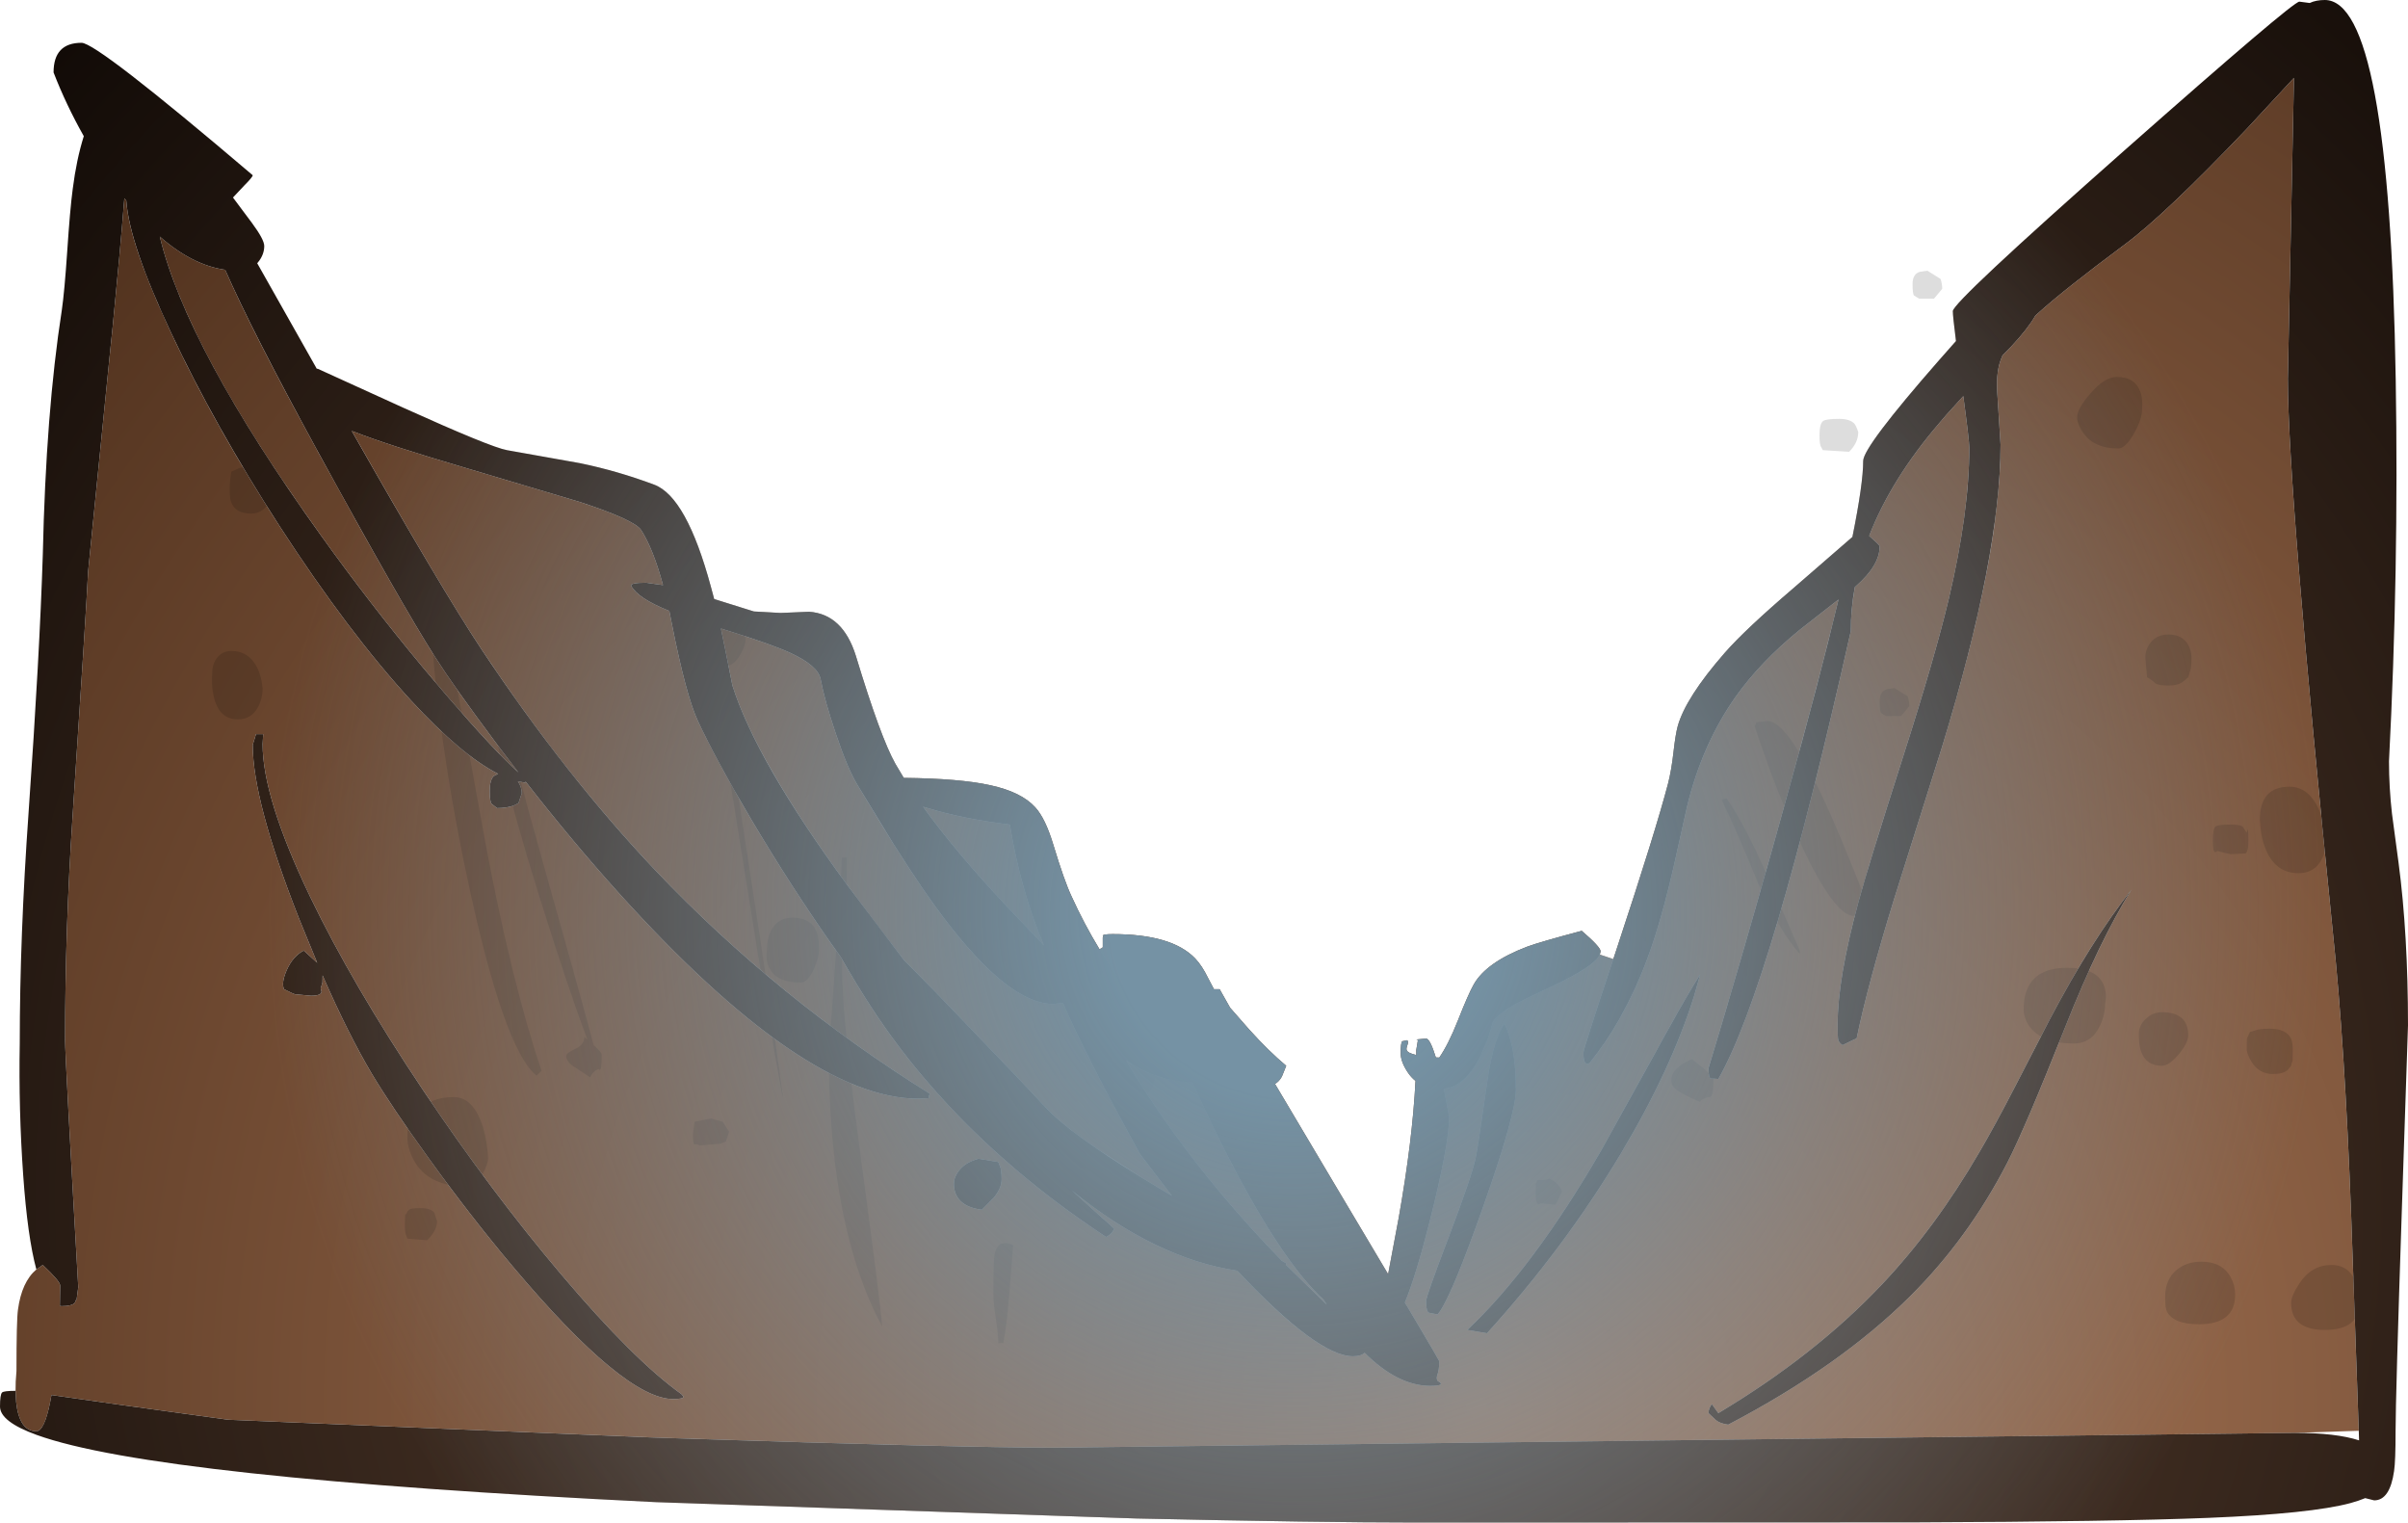 <?xml version="1.0" encoding="UTF-8" standalone="no"?>
<svg xmlns:ffdec="https://www.free-decompiler.com/flash" xmlns:xlink="http://www.w3.org/1999/xlink" ffdec:objectType="shape" height="508.7px" width="804.65px" xmlns="http://www.w3.org/2000/svg">
  <g transform="matrix(1.0, 0.0, 0.0, 1.0, 410.85, 260.95)">
    <path d="M-169.95 -50.95 L-166.75 -49.95 Q-152.7 -45.55 -146.75 -42.8 -137.55 -38.55 -136.65 -34.1 -135.3 -26.9 -131.6 -15.95 -127.6 -4.05 -124.3 1.35 L-115.15 16.4 -115.1 16.45 -112.15 21.25 -110.6 23.65 Q-102.55 36.35 -95.7 45.45 -90.2 52.7 -85.15 58.15 -70.05 74.5 -58.85 74.5 L-55.65 74.15 Q-51.5 83.8 -44.1 98.15 L-44.05 98.2 Q-38.05 109.85 -29.95 124.55 L-19.25 138.6 -29.75 132.25 -43.65 123.3 Q-56.2 114.75 -61.6 108.9 -70.3 99.5 -90.4 78.65 L-98.1 70.65 -108.85 59.75 -117.05 49.0 -120.35 44.6 -127.85 34.6 Q-142.95 14.0 -152.5 -2.65 -162.1 -19.25 -166.1 -31.9 L-168.45 -43.65 -169.95 -50.95 M-325.3 -15.65 L-326.4 -12.1 Q-326.4 6.7 -310.9 46.0 L-304.85 60.75 -304.95 60.65 -309.35 56.65 Q-313.0 58.55 -315.05 63.2 -316.9 67.45 -315.95 69.55 -312.9 71.1 -312.25 71.25 L-306.9 71.75 Q-303.55 71.75 -303.4 70.4 -303.85 69.0 -303.6 69.0 L-303.1 67.35 -303.05 64.95 Q-294.45 84.6 -286.55 97.9 -279.8 109.15 -267.55 126.1 -253.5 145.6 -239.5 162.2 -202.2 206.5 -185.9 206.5 -182.45 206.5 -182.45 205.7 L-183.15 204.85 Q-199.1 193.45 -223.2 165.0 -246.75 137.2 -269.3 103.55 -293.1 68.0 -307.3 38.5 -323.1 5.55 -323.1 -12.35 L-322.9 -15.65 -325.3 -15.65 M-345.7 -150.4 L-348.35 -156.15 Q-354.65 -170.25 -357.45 -181.9 -346.55 -172.35 -335.6 -170.8 -326.8 -150.55 -304.95 -110.65 L-304.9 -110.55 -304.7 -110.15 Q-276.75 -59.15 -265.35 -41.25 -259.1 -31.45 -245.4 -13.1 L-237.6 -2.85 Q-245.55 -9.95 -261.8 -28.8 L-269.45 -37.85 Q-287.35 -59.35 -303.85 -82.4 -331.75 -121.25 -345.7 -150.4 M31.4 173.25 L32.5 174.95 18.85 161.65 18.95 161.15 17.5 160.3 Q-3.45 138.8 -19.8 115.95 -27.95 104.55 -34.6 93.3 -27.85 98.0 -20.2 99.7 L-19.35 99.85 -12.35 100.65 Q-5.35 116.6 3.05 132.25 18.95 161.85 31.4 173.25 M155.3 71.65 L157.3 64.6 Q153.2 71.05 146.95 82.35 L144.1 87.45 141.6 92.05 124.15 123.5 Q101.35 162.85 79.45 183.4 L86.05 184.5 Q112.1 155.75 130.85 124.35 147.55 96.4 155.3 71.65 M91.85 81.1 Q90.3 83.25 89.0 87.15 87.2 92.55 86.0 101.3 82.9 123.3 82.2 126.2 80.9 132.2 73.05 152.9 65.7 172.15 65.7 173.8 65.7 176.35 66.2 177.25 L66.6 177.65 69.4 178.2 69.55 178.2 70.35 177.15 Q74.8 170.45 84.7 142.4 95.7 111.3 95.7 103.1 95.7 88.8 91.85 81.1 M279.3 82.1 Q290.65 53.45 301.4 36.3 288.1 53.15 274.15 79.55 L262.7 101.7 Q255.85 115.0 250.6 123.95 235.8 149.4 217.95 168.25 195.6 191.9 163.35 211.2 L161.15 208.15 Q160.05 209.8 160.05 211.2 L162.55 213.55 Q163.95 214.7 166.65 215.05 204.0 195.5 227.55 172.05 246.85 152.85 259.9 127.55 265.8 116.1 279.3 82.1 M269.25 -155.45 L269.95 -156.1 Q278.75 -164.1 299.2 -179.3 312.55 -189.2 339.95 -217.95 L355.7 -234.95 353.65 -134.45 Q353.65 -97.45 368.75 51.15 372.65 87.75 374.8 145.0 L377.35 217.1 356.1 217.8 166.75 220.05 67.1 221.25 -58.0 222.75 Q-89.75 222.75 -186.3 219.55 L-186.35 219.55 -193.75 219.3 -334.65 213.4 -369.45 208.6 -393.65 205.15 Q-395.7 217.25 -398.75 217.25 -404.4 217.25 -405.45 207.5 L-405.65 203.75 -405.6 200.65 -405.35 197.15 Q-405.35 180.15 -404.85 176.65 -403.6 167.35 -398.7 163.2 L-396.55 161.7 Q-390.75 167.15 -390.75 168.55 L-390.85 175.4 -390.2 175.45 Q-386.85 175.45 -385.85 174.35 -385.5 173.25 -385.25 173.25 L-384.7 169.1 Q-389.1 92.1 -389.1 86.6 -389.1 49.55 -386.6 11.85 -382.1 -56.0 -381.4 -70.1 L-374.2 -142.1 -373.2 -151.8 Q-370.7 -177.1 -369.3 -194.7 L-368.65 -193.9 Q-367.75 -180.4 -355.2 -153.1 L-353.65 -149.7 -352.45 -147.2 -352.45 -147.1 -352.4 -147.05 Q-338.25 -117.35 -317.35 -85.05 -294.35 -49.55 -273.4 -26.8 -256.55 -8.55 -244.4 -2.4 L-245.85 -1.65 Q-247.2 -0.4 -247.2 3.3 -247.2 6.8 -246.6 7.6 L-244.75 9.05 Q-241.65 9.05 -239.3 8.25 L-237.6 7.4 -236.5 4.1 Q-236.5 2.0 -237.8 0.1 L-235.4 0.55 -235.2 0.2 Q-219.8 19.95 -204.45 37.0 -142.15 106.15 -103.95 106.15 L-100.35 105.95 Q-100.65 105.35 -100.1 104.5 L-102.1 103.25 Q-151.8 71.95 -191.75 29.95 L-194.15 27.4 Q-210.75 9.6 -226.65 -11.2 -238.5 -26.75 -249.95 -44.0 -263.3 -64.1 -293.05 -116.55 L-293.3 -116.95 -292.7 -116.75 Q-281.1 -112.2 -255.55 -104.7 L-217.15 -93.25 Q-198.85 -87.25 -196.6 -83.85 -192.55 -77.5 -189.3 -65.45 L-194.95 -66.25 Q-200.45 -66.25 -199.9 -65.15 -197.65 -61.05 -187.5 -56.95 L-187.2 -56.85 -186.4 -52.8 Q-181.65 -28.7 -177.65 -20.05 -172.95 -10.05 -164.8 4.25 L-164.75 4.35 -159.9 12.7 Q-146.7 34.95 -133.15 54.25 L-129.9 58.8 Q-119.95 76.3 -110.15 89.15 -104.7 96.35 -98.6 103.2 -88.2 115.0 -75.95 125.85 -60.15 139.9 -41.25 152.35 -39.85 151.65 -39.05 150.55 L-38.5 149.6 -52.7 136.8 Q-24.7 159.55 2.6 163.6 15.5 177.4 25.0 184.55 L25.6 185.0 Q35.3 192.2 41.25 192.2 44.0 192.2 45.15 191.05 56.25 202.1 67.1 202.1 72.6 202.1 69.55 200.45 69.05 199.65 69.4 198.6 70.1 196.7 70.1 193.85 L68.0 190.15 61.9 179.8 58.6 174.25 Q62.35 165.1 66.8 147.5 73.4 121.5 73.4 112.2 L71.6 102.8 Q78.75 102.2 83.85 91.9 L86.25 86.35 86.3 86.25 88.0 80.55 Q89.45 77.95 95.5 74.6 98.4 72.95 107.65 68.65 121.95 61.95 123.75 58.0 L128.25 59.5 Q118.25 89.65 118.25 90.75 118.25 94.2 119.35 94.45 119.9 94.6 120.45 94.05 125.7 87.55 130.1 79.85 L132.95 74.55 Q138.5 63.75 142.55 50.75 145.4 41.65 148.35 28.9 L152.9 8.5 Q157.95 -12.35 169.2 -28.25 177.5 -39.9 190.65 -50.6 L203.5 -60.65 201.3 -51.65 Q195.3 -27.45 185.9 6.45 176.15 41.7 166.35 74.9 L166.35 74.95 160.05 95.95 Q160.05 99.3 160.9 99.4 L163.35 99.55 Q180.95 68.75 207.6 -50.05 207.6 -55.1 208.25 -60.1 L208.95 -64.8 209.3 -65.1 Q217.25 -72.05 217.25 -78.35 217.25 -78.8 215.35 -80.45 L213.75 -81.9 Q221.05 -100.8 237.15 -119.55 L239.4 -122.2 245.2 -128.6 Q247.2 -113.7 247.2 -111.35 247.2 -100.65 245.5 -88.0 243.8 -75.4 240.35 -60.85 235.7 -41.35 225.2 -8.5 215.2 22.7 211.4 36.1 L211.35 36.2 210.1 40.65 Q203.2 66.1 203.2 81.4 203.2 85.6 203.4 86.5 203.65 87.45 204.85 88.25 209.25 86.05 209.55 86.05 213.3 67.9 222.15 39.2 L238.15 -11.55 Q251.5 -55.35 255.75 -86.5 L255.75 -86.75 Q257.55 -100.25 257.65 -111.35 L257.65 -112.45 256.55 -129.8 Q256.05 -137.2 258.2 -141.95 L258.35 -142.25 261.2 -145.15 Q266.8 -151.15 269.25 -155.45 M-42.35 55.55 Q-21.7 57.75 -17.25 65.35 -16.2 67.1 -15.1 71.8 -14.15 75.85 -12.35 77.8 -11.05 79.2 -8.45 83.75 L-3.6 91.75 -3.55 91.8 -3.1 93.3 Q-13.7 77.25 -14.0 77.25 -19.5 77.25 -18.95 78.35 L-19.45 80.0 -19.5 83.3 -17.4 88.55 Q-29.7 76.85 -39.15 62.8 L-43.4 56.2 -42.35 55.55 M-90.75 130.65 Q-92.1 132.6 -92.1 134.45 -92.1 142.05 -82.75 143.25 L-78.75 139.2 Q-76.15 136.05 -76.15 133.1 -76.15 129.85 -76.7 128.75 L-77.25 127.3 -83.85 126.2 Q-88.6 127.45 -90.75 130.65 M-73.4 14.55 Q-69.9 36.2 -62.0 54.95 L-74.55 41.75 Q-91.75 23.4 -102.4 8.6 L-100.85 9.05 Q-88.75 12.7 -73.4 14.55" fill="url(#gradient0)" fill-rule="evenodd" stroke="none"/>
    <path d="M304.4 -129.95 Q304.95 -128.35 305.0 -126.3 L304.95 -124.3 Q304.95 -120.85 302.2 -116.05 299.4 -111.1 297.0 -111.1 289.15 -111.1 285.5 -116.0 283.25 -118.95 283.25 -121.55 283.25 -124.45 287.7 -129.5 292.45 -135.0 296.45 -135.0 302.65 -135.0 304.4 -129.95 M237.6 -167.75 Q238.15 -166.1 238.15 -164.45 L235.4 -161.15 230.45 -161.15 228.75 -162.2 Q228.25 -162.65 228.25 -166.1 228.25 -169.45 230.75 -170.15 L233.2 -170.5 237.6 -167.75 M197.7 -111.6 Q197.15 -112.25 197.15 -115.5 197.15 -119.45 198.4 -120.3 199.35 -121.0 203.75 -121.0 207.3 -121.0 208.8 -119.4 209.35 -118.8 210.1 -116.6 210.1 -113.05 207.05 -110.0 L198.25 -110.55 197.7 -111.6 M176.0 -19.65 L179.85 -20.05 Q186.2 -20.05 198.15 5.3 203.85 17.35 213.4 41.8 L212.85 43.45 Q214.2 45.1 208.7 45.1 202.15 45.1 190.85 20.95 182.4 2.9 175.45 -18.4 176.0 -18.95 176.0 -19.65 M226.6 -28.3 Q227.15 -26.65 227.15 -25.0 L224.4 -21.7 219.45 -21.7 Q218.1 -22.4 217.75 -22.75 217.25 -23.2 217.25 -26.65 217.25 -30.0 219.75 -30.7 L222.2 -31.05 226.6 -28.3 M321.45 -41.25 Q321.45 -38.05 321.1 -37.1 L320.35 -34.65 318.7 -33.25 Q317.05 -31.9 313.75 -31.9 310.45 -31.9 309.35 -32.65 308.25 -33.8 306.6 -34.65 L306.05 -41.25 Q306.05 -44.05 307.75 -46.2 309.85 -48.95 313.75 -48.95 318.45 -48.95 320.4 -45.4 321.45 -43.45 321.45 -41.25 M364.95 26.2 Q362.55 30.8 357.2 30.8 349.25 30.8 346.0 22.15 344.95 19.4 344.55 16.05 L344.3 12.9 Q344.3 1.9 354.2 1.9 360.95 1.9 364.4 10.4 366.55 15.7 366.55 19.5 366.55 23.2 364.95 26.2 M328.6 20.05 Q328.6 16.0 329.45 15.25 330.2 14.55 334.4 14.55 337.85 14.55 338.6 15.3 L339.9 17.3 Q340.45 14.3 340.45 19.8 340.45 23.65 339.5 24.2 L334.4 24.45 330.0 23.35 Q329.65 23.9 329.3 23.75 328.6 23.5 328.6 20.05 M342.85 83.3 Q344.35 82.75 347.6 82.75 353.15 82.75 354.75 86.15 355.3 87.35 355.3 90.2 L355.25 93.5 Q354.9 94.1 354.75 95.15 L353.6 96.55 Q352.05 97.9 348.7 97.9 344.15 97.9 341.6 93.95 339.9 91.25 339.9 89.35 339.9 86.05 340.05 85.8 L341.0 83.85 342.85 83.3 M357.55 167.8 Q361.6 161.7 368.2 161.7 374.25 161.7 376.5 167.8 377.65 170.9 377.55 174.35 377.55 183.4 366.0 183.4 354.75 183.4 354.75 174.35 354.75 172.05 357.55 167.8 M334.55 165.8 Q336.05 168.55 336.05 171.6 336.05 181.5 323.95 181.5 315.45 181.5 313.25 177.25 312.65 176.15 312.65 172.4 312.65 166.5 316.55 163.3 319.85 160.6 324.75 160.6 331.7 160.6 334.55 165.8 M267.55 82.3 Q266.2 80.55 265.65 78.45 265.35 77.3 265.35 76.45 265.35 62.4 279.95 62.4 289.6 62.4 292.05 68.0 293.3 70.85 292.6 74.25 292.6 77.95 290.9 81.7 288.1 87.7 282.15 87.7 271.8 87.7 267.55 82.3 M320.35 84.95 Q320.35 87.5 317.2 91.3 313.95 95.15 311.55 95.15 306.2 95.15 304.5 90.1 303.85 88.1 303.85 84.4 303.85 81.7 306.15 79.5 308.5 77.25 311.55 77.25 320.35 77.25 320.35 84.95 M179.45 31.1 L190.55 56.65 190.55 57.75 Q183.4 49.6 176.6 34.1 169.15 15.8 164.45 6.3 L166.1 5.75 Q172.3 14.8 179.45 31.1 M160.6 105.6 Q159.45 105.6 158.35 106.2 157.3 106.8 157.3 107.25 151.5 104.75 149.6 103.35 147.65 101.95 147.65 100.1 147.65 95.75 154.55 92.95 161.7 98.4 161.7 99.8 161.7 105.3 160.6 105.6 M111.1 137.2 L108.9 141.6 103.95 141.05 Q103.55 141.6 103.15 141.45 102.3 141.2 102.3 137.75 L102.35 134.5 Q102.7 134.2 102.85 133.35 106.7 133.35 106.7 132.8 110.1 134.15 111.1 137.2 M-331.7 -104.2 Q-330.2 -105.05 -326.95 -105.05 -319.8 -105.05 -319.8 -98.15 -319.8 -94.95 -321.4 -92.4 -323.4 -89.35 -326.95 -89.35 -332.15 -89.35 -333.6 -93.15 -334.1 -94.4 -334.1 -97.6 -334.1 -100.1 -333.55 -103.4 -333.2 -103.4 -331.7 -104.2 M-324.7 -37.45 Q-323.85 -35.55 -323.4 -33.2 L-323.1 -31.05 Q-323.1 -27.4 -324.75 -24.5 -326.95 -20.6 -331.35 -20.6 -337.75 -20.6 -339.45 -28.35 -340.3 -32.2 -339.9 -36.3 -339.9 -39.15 -338.3 -41.2 -336.5 -43.45 -333.55 -43.45 -327.5 -43.45 -324.7 -37.45 M-265.4 -55.4 L-263.15 -55.0 Q-259.6 -39.4 -255.5 -17.05 L-248.6 20.9 Q-239.95 66.9 -229.9 96.8 L-231.55 98.45 Q-242.7 89.55 -255.05 30.8 -260.05 7.05 -263.25 -16.25 -266.45 -39.35 -266.45 -51.7 -266.45 -55.2 -265.4 -55.4 M-247.2 -35.2 L-245.85 -35.2 Q-240.25 -11.15 -228.5 30.5 -217.3 70.15 -212.45 88.3 -209.8 90.7 -209.8 91.3 -209.8 96.8 -210.35 96.25 L-210.35 96.8 -210.6 96.25 Q-212.35 96.45 -213.65 99.0 L-219.7 95.0 Q-221.65 93.45 -221.65 91.85 -221.65 90.9 -218.6 89.5 -215.6 88.15 -215.6 85.5 L-214.55 86.4 Q-220.8 69.95 -230.65 38.5 -247.2 -14.45 -247.2 -32.45 L-247.2 -35.2 M-173.6 -58.2 L-172.15 -58.3 Q-165.4 -58.3 -162.9 -53.1 -161.7 -50.6 -161.7 -47.3 -161.7 -45.45 -163.35 -42.4 -165.8 -37.95 -169.95 -37.95 L-170.7 -37.95 -161.45 22.6 Q-153.15 75.85 -149.3 105.05 L-149.3 105.6 Q-153.7 82.8 -162.05 30.05 -168.85 -13.0 -173.5 -38.25 -178.25 -39.3 -179.8 -43.15 -180.85 -45.75 -180.4 -48.95 -180.4 -52.55 -179.85 -53.9 -178.7 -56.95 -175.45 -57.85 L-175.45 -59.4 -173.8 -59.4 -173.6 -58.2 M-41.25 61.6 Q-40.15 61.45 -40.15 64.9 -40.15 68.2 -40.7 68.4 L-42.9 69.0 -44.55 69.0 Q-46.75 66.8 -46.75 64.05 -45.9 62.4 -42.35 62.4 -41.8 61.65 -41.25 61.6 M-26.1 96.2 Q-25.55 97.1 -25.0 99.0 -25.0 102.3 -28.3 105.6 L-34.65 105.05 Q-34.65 104.7 -35.2 104.0 -35.75 103.35 -35.75 100.1 L-35.6 96.85 Q-35.0 96.55 -34.65 95.7 L-34.2 95.15 Q-33.8 94.6 -30.5 94.6 -27.05 94.6 -26.1 96.2 M-127.85 25.55 Q-127.85 36.85 -129.5 61.3 -129.5 78.95 -123.5 123.55 -116.6 174.55 -116.05 182.3 -133.9 149.15 -133.9 90.75 -130.6 46.75 -129.5 25.55 L-127.85 25.55 M-146.0 45.65 Q-139.6 45.65 -137.8 50.85 -137.2 52.5 -137.2 56.65 -137.2 59.25 -139.0 63.05 -141.0 67.35 -143.25 67.35 -151.85 67.35 -154.05 61.85 -154.75 60.15 -154.7 58.05 L-154.55 56.35 Q-154.55 51.9 -152.65 49.05 -150.4 45.65 -146.0 45.65 M-47.85 129.5 L-47.9 132.8 Q-48.25 133.4 -48.4 134.45 -48.95 134.45 -54.45 137.2 L-59.9 132.45 Q-61.05 131.2 -61.05 129.5 -61.05 128.75 -60.0 128.35 L-57.75 127.6 Q-54.45 126.3 -54.45 121.8 L-49.7 125.95 Q-47.85 127.9 -47.85 129.5 M-73.55 170.95 Q-74.3 181.15 -75.6 187.8 L-77.25 187.8 Q-77.25 185.4 -78.05 179.9 -78.9 174.4 -78.9 171.6 -78.9 160.05 -78.5 158.1 -77.35 152.75 -72.3 155.1 L-73.55 170.95 M-249.5 115.6 Q-247.95 120.65 -247.75 126.2 -247.75 127.75 -249.5 131.2 -251.75 135.55 -254.35 135.55 -267.75 135.55 -272.55 126.75 -274.95 122.35 -274.7 117.95 -274.7 114.2 -271.45 110.55 -267.05 105.6 -259.3 105.6 -252.6 105.6 -249.5 115.6 M-270.3 142.7 Q-266.8 142.7 -265.7 144.3 L-264.8 147.1 Q-264.8 150.15 -268.1 153.45 L-274.7 152.9 -275.1 151.85 Q-275.55 151.2 -275.55 147.95 L-275.45 144.85 Q-275.0 144.8 -274.7 143.8 L-274.15 143.25 Q-273.6 142.7 -270.3 142.7 M-178.8 121.45 Q-179.3 121.3 -179.3 117.95 L-178.75 113.85 -173.25 112.75 -169.4 113.85 -167.2 117.15 -168.3 120.45 -170.0 121.15 -177.1 121.8 Q-177.9 121.15 -178.8 121.45" fill="#000000" fill-opacity="0.133" fill-rule="evenodd" stroke="none"/>
    <path d="M149.75 -18.25 Q152.4 -27.85 165.55 -42.9 172.45 -50.75 188.4 -64.4 L208.15 -81.55 Q211.75 -99.35 211.75 -106.95 211.75 -111.65 237.1 -140.6 L242.75 -147.0 Q241.7 -155.3 241.7 -157.0 241.7 -160.0 298.65 -210.35 355.3 -260.4 357.5 -260.4 L360.95 -259.95 Q363.05 -260.95 366.0 -260.95 387.65 -260.95 389.7 -134.0 390.75 -70.45 387.45 -6.6 387.45 2.1 388.45 10.95 L390.65 27.35 Q393.8 51.2 393.8 81.65 L391.75 143.05 Q389.65 206.15 389.65 217.25 389.65 227.25 389.15 230.55 387.75 240.35 382.5 240.35 L379.5 239.6 Q377.35 240.5 374.6 241.25 361.45 244.8 327.05 246.2 296.15 247.45 228.3 247.7 L62.4 247.75 Q30.35 247.75 -31.15 246.4 L-191.65 240.95 Q-358.95 232.8 -398.55 218.5 -410.85 214.05 -410.85 209.0 -410.85 204.95 -410.15 204.3 -409.55 203.75 -405.65 203.75 L-405.45 207.5 Q-404.4 217.25 -398.75 217.25 L-398.05 217.1 Q-395.5 215.85 -393.65 205.15 L-369.45 208.6 -334.65 213.4 -193.75 219.3 -186.35 219.55 -186.3 219.55 Q-89.75 222.75 -58.0 222.75 L67.1 221.25 166.75 220.05 356.1 217.8 Q369.75 217.8 377.45 220.3 L377.35 217.1 374.8 145.0 Q372.65 87.75 368.75 51.15 353.65 -97.45 353.65 -134.45 L355.7 -234.95 339.95 -217.95 Q312.55 -189.2 299.2 -179.3 278.75 -164.1 269.95 -156.1 L269.25 -155.45 Q266.8 -151.15 261.2 -145.15 L258.35 -142.25 258.2 -141.95 Q256.05 -137.2 256.55 -129.8 L257.65 -112.45 Q257.65 -75.45 238.15 -11.55 L222.15 39.2 Q213.3 67.9 209.55 86.05 209.25 86.05 204.85 88.25 203.65 87.45 203.4 86.5 203.2 85.6 203.2 81.4 203.2 66.1 210.1 40.65 213.25 28.85 225.2 -8.5 235.7 -41.35 240.35 -60.85 247.2 -89.9 247.2 -111.35 247.2 -113.7 245.2 -128.6 L239.4 -122.2 237.15 -119.55 Q221.05 -100.8 213.75 -81.9 L215.35 -80.45 Q217.25 -78.8 217.25 -78.35 217.25 -72.05 209.3 -65.1 L208.95 -64.8 Q207.6 -57.45 207.6 -50.05 180.95 68.75 163.35 99.55 L160.9 99.4 Q160.05 99.3 160.05 95.95 L166.35 74.95 166.35 74.9 Q176.15 41.7 185.9 6.45 197.15 -33.95 203.5 -60.65 L190.65 -50.6 Q177.5 -39.9 169.2 -28.25 157.95 -12.35 152.9 8.5 L148.35 28.9 Q145.4 41.65 142.55 50.75 138.5 63.75 132.95 74.55 L130.1 79.85 Q125.7 87.55 120.45 94.05 119.9 94.6 119.35 94.45 118.25 94.2 118.25 90.75 118.25 89.65 128.25 59.5 L129.65 55.25 Q142.4 16.7 146.55 0.8 147.65 -3.5 148.35 -9.6 149.0 -15.45 149.75 -18.25 M301.4 36.3 Q290.65 53.45 279.3 82.1 265.8 116.1 259.9 127.55 246.85 152.85 227.55 172.05 204.0 195.5 166.65 215.05 163.95 214.7 162.55 213.55 L160.05 211.2 Q160.05 209.8 161.15 208.15 L163.35 211.2 Q195.6 191.9 217.95 168.25 235.8 149.4 250.6 123.95 255.85 115.0 262.7 101.7 L274.15 79.55 Q288.1 53.15 301.4 36.3 M99.45 55.35 Q103.45 53.85 117.7 50.05 124.0 55.45 124.0 56.9 L123.75 58.0 Q121.95 61.95 107.65 68.65 98.4 72.95 95.5 74.6 89.45 77.95 88.0 80.55 L86.3 86.25 86.25 86.35 83.85 91.9 Q78.75 102.2 71.6 102.8 L73.4 112.2 Q73.4 121.5 66.8 147.5 62.35 165.1 58.6 174.25 L61.9 179.8 68.0 190.15 70.1 193.85 Q70.1 196.7 69.4 198.6 69.05 199.65 69.55 200.45 72.6 202.1 67.1 202.1 56.25 202.1 45.15 191.05 44.0 192.2 41.25 192.2 29.45 192.2 2.6 163.6 -24.7 159.55 -52.7 136.8 L-38.5 149.6 -39.05 150.55 Q-39.85 151.65 -41.25 152.35 -60.15 139.9 -75.95 125.85 -88.2 115.0 -98.6 103.2 -104.7 96.35 -110.15 89.15 -119.95 76.3 -129.9 58.8 L-133.15 54.25 Q-146.7 34.95 -159.9 12.7 -171.65 -7.2 -177.65 -20.05 -181.65 -28.7 -186.4 -52.8 L-187.2 -56.85 -187.5 -56.95 Q-197.65 -61.05 -199.9 -65.15 -200.45 -66.25 -194.95 -66.25 L-189.3 -65.45 Q-192.55 -77.5 -196.6 -83.85 -198.85 -87.25 -217.15 -93.25 L-255.55 -104.7 Q-281.1 -112.2 -292.7 -116.75 L-293.3 -116.95 Q-263.35 -64.2 -249.95 -44.0 -221.95 -1.9 -191.75 29.95 -151.0 72.8 -100.1 104.5 -100.65 105.35 -100.35 105.95 L-103.95 106.15 Q-142.15 106.15 -204.45 37.0 -219.8 19.95 -235.2 0.2 L-235.4 0.55 -237.8 0.1 Q-236.5 2.0 -236.5 4.1 L-237.6 7.4 -239.3 8.25 Q-241.65 9.05 -244.75 9.05 L-246.6 7.6 Q-247.2 6.8 -247.2 3.3 -247.2 -0.4 -245.85 -1.65 L-244.4 -2.4 Q-256.55 -8.55 -273.4 -26.8 -294.35 -49.55 -317.35 -85.05 -339.15 -118.8 -353.65 -149.7 -367.65 -179.55 -368.65 -193.9 L-369.3 -194.7 Q-370.7 -177.1 -373.2 -151.8 L-374.2 -142.1 -381.4 -70.1 Q-382.1 -56.0 -386.6 11.85 -389.1 49.55 -389.1 86.6 -389.1 92.1 -384.7 169.1 L-385.25 173.25 Q-385.5 173.25 -385.85 174.35 -386.85 175.45 -390.2 175.45 L-390.85 175.4 -390.75 168.55 Q-390.75 167.15 -396.55 161.7 L-398.7 163.2 Q-401.65 152.3 -403.1 131.7 -404.65 109.8 -404.25 87.7 -404.25 52.1 -401.3 10.5 -397.6 -42.2 -396.55 -75.6 -395.5 -123.25 -390.2 -157.3 -389.3 -163.5 -388.4 -176.8 -387.45 -191.1 -386.55 -197.8 -385.3 -207.65 -382.85 -215.45 -388.8 -226.0 -392.95 -236.75 -392.95 -246.65 -383.6 -246.65 -378.4 -246.65 -326.4 -202.4 -326.4 -201.8 -329.2 -199.0 L-333.0 -194.95 -326.65 -186.45 Q-322.55 -180.9 -322.55 -178.75 -322.55 -176.15 -324.25 -173.8 L-324.9 -173.0 -305.0 -137.75 -304.7 -137.75 -276.15 -124.75 Q-246.95 -111.55 -241.45 -110.55 L-217.05 -106.2 Q-204.45 -103.6 -192.2 -99.0 -181.4 -94.9 -173.3 -64.9 L-172.2 -60.8 -158.95 -56.65 -150.0 -56.15 -140.45 -56.55 Q-129.2 -55.75 -124.85 -41.8 -116.6 -14.55 -111.65 -5.75 L-108.85 -1.05 Q-90.1 -0.85 -79.95 1.4 -69.55 3.65 -64.9 8.8 -61.55 12.45 -58.9 21.2 -55.25 33.3 -52.8 38.5 -48.6 47.75 -43.45 56.2 L-43.4 56.2 Q-32.5 74.15 -17.4 88.55 L-19.5 83.3 -19.45 80.0 -18.95 78.35 Q-19.5 77.25 -14.0 77.25 -13.7 77.25 -3.1 93.3 L-3.55 91.8 -3.6 91.75 -8.45 83.75 Q-11.05 79.2 -12.35 77.8 -14.15 75.85 -15.1 71.8 -16.2 67.1 -17.25 65.35 -21.7 57.75 -42.35 55.55 L-42.35 52.25 -42.15 52.1 -42.35 51.7 Q-42.35 51.15 -39.05 51.15 -19.3 51.15 -11.5 59.25 -9.2 61.65 -7.2 65.75 L-5.2 69.55 -3.3 69.55 0.2 75.75 6.65 83.1 Q13.1 90.25 18.95 95.15 L17.5 98.75 Q16.55 100.45 15.2 101.2 L34.45 133.6 53.0 164.75 56.5 146.15 Q61.15 120.05 62.15 100.2 60.65 99.0 59.5 97.25 57.2 93.75 57.2 91.0 57.2 87.45 57.7 86.95 L59.4 86.6 Q59.85 87.15 59.45 88.2 59.0 89.4 59.2 89.9 59.55 90.9 62.4 91.55 L62.4 89.9 62.95 86.6 Q63.25 86.6 62.45 86.35 L65.7 86.05 Q67.0 86.05 68.95 92.35 L70.1 92.4 Q73.15 88.0 76.3 80.05 79.85 71.05 81.65 67.9 85.85 60.55 99.45 55.35 M91.85 81.1 Q95.7 88.8 95.7 103.1 95.7 111.3 84.7 142.4 74.8 170.45 70.35 177.15 L69.55 178.2 69.4 178.2 66.6 177.65 66.2 177.25 Q65.7 176.35 65.7 173.8 65.7 172.15 73.05 152.9 80.9 132.2 82.2 126.2 82.9 123.3 86.0 101.3 87.2 92.55 89.0 87.15 90.3 83.25 91.85 81.1 M155.3 71.65 Q147.55 96.4 130.85 124.35 112.1 155.75 86.05 184.5 L79.45 183.4 Q101.35 162.85 124.15 123.5 L141.6 92.05 144.1 87.45 146.95 82.35 Q153.2 71.05 157.3 64.6 L155.3 71.65 M18.95 161.15 L18.85 161.65 32.5 174.95 31.4 173.25 Q18.95 161.85 3.05 132.25 -5.35 116.6 -12.35 100.65 -24.4 100.35 -34.6 93.3 -27.95 104.55 -19.8 115.95 -3.45 138.8 17.5 160.3 L18.95 161.15 M-357.45 -181.9 Q-348.45 -144.6 -303.85 -82.4 -287.35 -59.35 -269.45 -37.85 L-261.8 -28.8 Q-245.55 -9.95 -237.6 -2.85 L-245.4 -13.1 Q-259.1 -31.45 -265.35 -41.25 -276.8 -59.2 -304.9 -110.55 -326.75 -150.55 -335.6 -170.8 -346.55 -172.35 -357.45 -181.9 M-325.3 -15.65 L-322.9 -15.65 -323.1 -12.35 Q-323.1 5.55 -307.3 38.5 -293.1 68.0 -269.3 103.55 -246.75 137.2 -223.2 165.0 -199.1 193.45 -183.15 204.85 L-182.45 205.7 Q-182.45 206.5 -185.9 206.5 -202.2 206.5 -239.5 162.2 -253.5 145.6 -267.55 126.1 -279.8 109.15 -286.55 97.9 -294.45 84.6 -303.05 64.95 L-303.1 67.35 -303.6 69.0 Q-303.85 69.0 -303.4 70.4 -303.55 71.75 -306.9 71.75 L-312.25 71.25 Q-312.9 71.1 -315.95 69.55 -316.9 67.45 -315.05 63.2 -313.0 58.55 -309.35 56.65 L-304.95 60.65 -304.85 60.75 -310.9 46.0 Q-326.4 6.7 -326.4 -12.1 L-325.3 -15.65 M-169.95 -50.95 L-168.45 -43.65 -166.1 -31.9 Q-158.1 -6.65 -127.85 34.6 L-108.85 59.75 -98.1 70.65 -90.4 78.65 Q-70.3 99.5 -61.6 108.9 -53.6 117.6 -29.75 132.25 L-19.25 138.6 -29.95 124.55 Q-48.1 91.65 -55.65 74.15 L-58.85 74.5 Q-70.05 74.5 -85.15 58.15 -90.2 52.7 -95.7 45.45 -102.55 36.35 -110.6 23.65 L-112.15 21.25 -124.3 1.35 Q-127.6 -4.05 -131.6 -15.95 -135.3 -26.9 -136.65 -34.1 -137.55 -38.55 -146.75 -42.8 -152.7 -45.55 -166.75 -49.95 L-169.95 -50.95 M-73.4 14.55 Q-88.75 12.7 -100.85 9.05 L-102.4 8.6 Q-91.75 23.4 -74.55 41.75 L-62.0 54.95 Q-69.9 36.2 -73.4 14.55 M-92.1 134.45 Q-92.1 132.6 -90.75 130.65 -88.6 127.45 -83.85 126.2 L-77.25 127.3 -76.7 128.75 Q-76.15 129.85 -76.15 133.1 -76.15 136.05 -78.75 139.2 L-82.75 143.25 Q-92.1 142.05 -92.1 134.45" fill="url(#gradient1)" fill-rule="evenodd" stroke="none"/>
    <path d="M149.75 -18.25 Q152.4 -27.85 165.55 -42.9 172.45 -50.75 188.4 -64.4 L208.15 -81.55 Q211.75 -99.35 211.75 -106.95 211.75 -111.65 237.1 -140.6 L242.75 -147.0 Q241.7 -155.3 241.7 -157.0 241.7 -160.0 298.65 -210.35 355.3 -260.4 357.5 -260.4 L360.95 -259.95 Q363.05 -260.95 366.0 -260.95 387.65 -260.95 389.7 -134.0 390.75 -70.45 387.45 -6.6 387.45 2.1 388.45 10.95 L390.65 27.35 Q393.8 51.2 393.8 81.65 L391.75 143.05 Q389.65 206.15 389.65 217.25 389.65 227.25 389.15 230.55 387.75 240.35 382.5 240.35 L379.5 239.6 Q377.35 240.5 374.6 241.25 361.45 244.8 327.05 246.2 296.15 247.45 228.3 247.7 L62.4 247.75 Q30.35 247.75 -31.15 246.4 L-191.65 240.95 Q-358.95 232.8 -398.55 218.5 -410.85 214.05 -410.85 209.0 -410.85 204.95 -410.15 204.3 -409.55 203.75 -405.65 203.75 L-405.6 200.65 -405.35 197.15 Q-405.35 180.15 -404.85 176.65 -403.6 167.35 -398.7 163.2 -401.65 152.3 -403.1 131.7 -404.65 109.8 -404.25 87.7 -404.25 52.1 -401.3 10.5 -397.6 -42.2 -396.55 -75.6 -395.5 -123.25 -390.2 -157.3 -389.3 -163.5 -388.4 -176.8 -387.45 -191.1 -386.55 -197.8 -385.3 -207.65 -382.85 -215.45 -388.8 -226.0 -392.95 -236.75 -392.95 -246.65 -383.6 -246.65 -378.4 -246.65 -326.4 -202.4 -326.4 -201.8 -329.2 -199.0 L-333.0 -194.95 -326.65 -186.45 Q-322.55 -180.9 -322.55 -178.75 -322.55 -176.15 -324.25 -173.8 L-324.9 -173.0 -305.0 -137.75 -304.7 -137.75 -276.15 -124.75 Q-246.95 -111.55 -241.45 -110.55 L-217.05 -106.2 Q-204.45 -103.6 -192.2 -99.0 -181.4 -94.9 -173.3 -64.9 L-172.2 -60.8 -158.95 -56.65 -150.0 -56.15 -140.45 -56.55 Q-129.2 -55.75 -124.85 -41.8 -116.6 -14.55 -111.65 -5.75 L-108.85 -1.05 Q-90.1 -0.85 -79.95 1.4 -69.55 3.65 -64.9 8.8 -61.55 12.45 -58.9 21.2 -55.25 33.3 -52.8 38.5 -48.6 47.75 -43.45 56.2 L-43.4 56.2 -42.35 55.55 -42.35 52.25 -42.15 52.1 -42.35 51.7 Q-42.35 51.15 -39.05 51.15 -19.3 51.15 -11.5 59.25 -9.2 61.65 -7.2 65.75 L-5.2 69.55 -3.3 69.55 0.2 75.75 6.65 83.1 Q13.1 90.25 18.95 95.15 L17.5 98.75 Q16.55 100.45 15.2 101.2 L34.45 133.6 53.0 164.75 56.5 146.15 Q61.15 120.05 62.15 100.2 60.65 99.0 59.5 97.25 57.2 93.75 57.2 91.0 57.2 87.45 57.7 86.95 L59.4 86.6 Q59.85 87.15 59.45 88.2 59.0 89.4 59.2 89.9 59.55 90.9 62.4 91.55 L62.4 89.9 62.95 86.6 Q63.25 86.6 62.45 86.35 L65.7 86.05 Q67.0 86.05 68.95 92.35 L70.1 92.4 Q73.15 88.0 76.3 80.05 79.85 71.05 81.65 67.9 85.85 60.55 99.45 55.35 103.45 53.85 117.7 50.05 124.0 55.45 124.0 56.9 L123.75 58.0 128.25 59.5 129.65 55.25 Q142.4 16.7 146.55 0.8 147.65 -3.5 148.35 -9.6 149.0 -15.45 149.75 -18.25 M377.35 217.1 L356.1 217.8 Q369.75 217.8 377.45 220.3 L377.35 217.1 M-352.0 -146.2 L-351.6 -145.4 -352.0 -146.2 -352.45 -147.2 -352.45 -147.1 -352.4 -147.05 -352.0 -146.2 M-353.05 -148.45 L-352.45 -147.2 -353.05 -148.45 M-38.85 63.25 L-39.15 62.8 -39.3 62.55 -39.7 62.0 -39.3 62.55 -39.15 62.8 -38.85 63.25 M-293.15 -116.7 L-293.05 -116.55 -293.15 -116.7 M-120.1 45.0 L-120.35 44.6 -120.65 44.25 -120.1 45.0 M-397.15 216.4 L-398.3 217.2 -398.05 217.1 -397.15 216.4" fill="url(#gradient2)" fill-rule="evenodd" stroke="none"/>
  </g>
  <defs>
    <radialGradient cx="0" cy="0" gradientTransform="matrix(0.74, 0.0, 0.0, 0.74, 82.8, 209.3)" gradientUnits="userSpaceOnUse" id="gradient0" r="819.2" spreadMethod="pad">
      <stop offset="0.0" stop-color="#b88361"/>
      <stop offset="1.0" stop-color="#51321e"/>
    </radialGradient>
    <radialGradient cx="0" cy="0" gradientTransform="matrix(0.692, 0.0, 0.0, 0.692, 26.15, 139.5)" gradientUnits="userSpaceOnUse" id="gradient1" r="819.2" spreadMethod="pad">
      <stop offset="0.0" stop-color="#684b39"/>
      <stop offset="1.0" stop-color="#120b07"/>
    </radialGradient>
    <radialGradient cx="0" cy="0" gradientTransform="matrix(0.661, 0.0, 0.0, 0.661, 21.8, 43.6)" gradientUnits="userSpaceOnUse" id="gradient2" r="819.2" spreadMethod="pad">
      <stop offset="0.114" stop-color="#7592a4"/>
      <stop offset="0.345" stop-color="#7591a3" stop-opacity="0.522"/>
      <stop offset="0.635" stop-color="#738c9c" stop-opacity="0.0"/>
    </radialGradient>
  </defs>
</svg>
